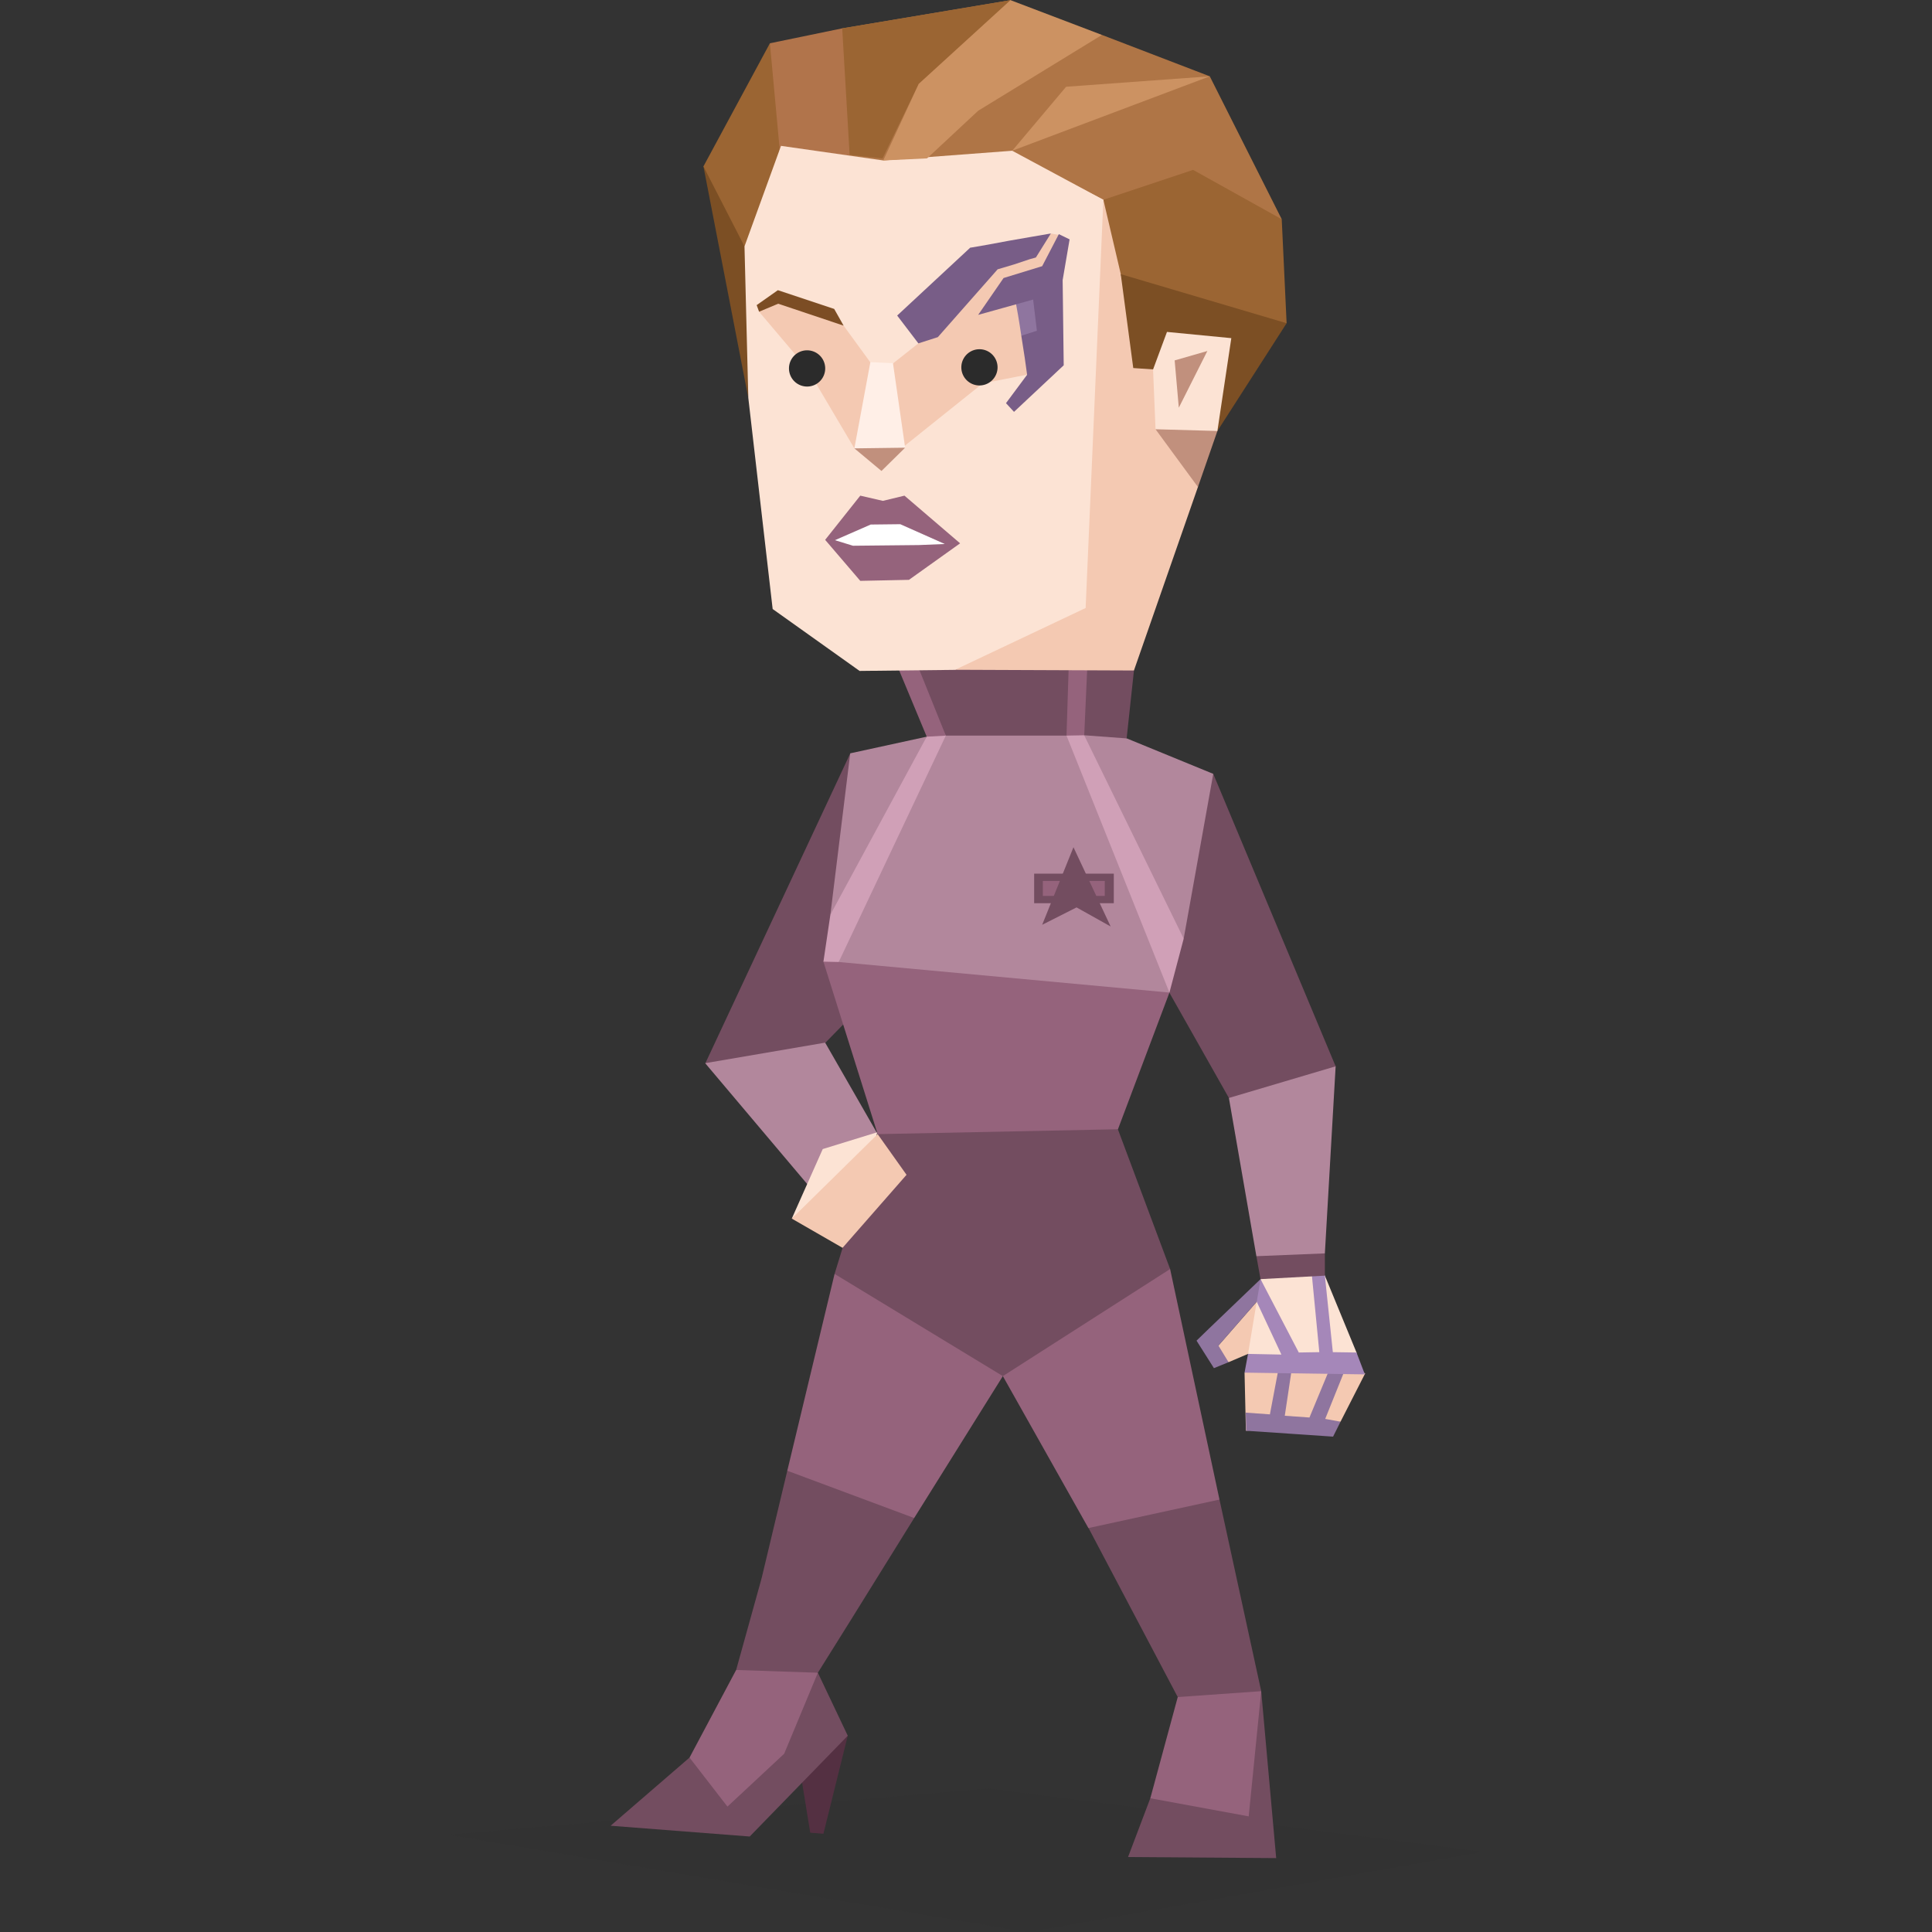 <svg id="Layer_1" data-name="Layer 1" xmlns="http://www.w3.org/2000/svg" viewBox="0 0 400 400.07"><rect x="0" y="0" width="400" height="400.07" fill="#333333" stroke="none"/><defs><style>.cls-1{fill:#7c4f24;}.cls-16,.cls-2{fill:#2b2b2b;}.cls-2{opacity:0.1;}.cls-3{fill:#734d60;}.cls-4{fill:#543042;}.cls-5{fill:#95637c;}.cls-6{fill:#f4c9b2;}.cls-7{fill:#8f759f;}.cls-8{fill:#fce3d4;}.cls-9{fill:#a587b9;}.cls-10{fill:#b2879c;}.cls-11{fill:#d0a0b7;}.cls-12{fill:#9b6533;}.cls-13{fill:#af7546;}.cls-14{fill:#b1744b;}.cls-15{fill:#c1907d;}.cls-17{fill:#ffefe7;}.cls-18{fill:#fff;}.cls-19{fill:#7c4d24;}.cls-20{fill:#785d87;}.cls-21{fill:#cc9262;}</style></defs><title>analysts_INTJ_famous_fictional_seven_of_nine_star_trek_voyager</title><polygon class="cls-1" points="157.02 31.71 145.64 34.45 154.93 82.39 157.02 31.71"/><polygon class="cls-2" points="92.94 379.87 212.81 400.03 307.06 383.4 204.68 370.3 92.94 379.87"/><polygon class="cls-3" points="126.42 378 155.22 380.23 150.68 367.78 142.76 363.89 126.42 378"/><polygon class="cls-4" points="169.91 357.63 165.95 368.36 167.75 379.44 170.48 379.66 175.52 359.36 169.91 357.63"/><polygon class="cls-5" points="152.41 345.75 142.76 363.89 150.61 374.04 152.63 374.33 163.14 367.78 168.75 355.97 169.33 346.32 161.41 341.29 152.41 345.75"/><polygon class="cls-3" points="169.33 346.32 162.35 363.1 150.61 374.04 155.22 380.23 175.52 359.36 169.33 346.32"/><polygon class="cls-6" points="264.87 267.92 261.7 265.4 260.19 269.51 252.27 278.58 251.48 279.51 254.36 282.03 258.39 280.31 264.87 267.92"/><polygon class="cls-7" points="261.7 265.4 260.98 264.83 250.18 275.19 251.33 279.37 251.48 279.51 252.27 278.58 260.19 269.51 261.7 265.4"/><polygon class="cls-7" points="250.18 275.19 247.73 277.57 251.33 283.26 254.36 282.03 250.18 275.19"/><polygon class="cls-6" points="276.03 281.67 282.65 284.34 277.54 294.35 273.15 295.06 257.95 296.22 257.67 284.19 276.03 281.67"/><path class="cls-7" d="M277.54,294.35,276,297.44l-18-1.22-.08-3.75,5,.36,3.24-17.13,13.68,4.46-5.47,13.61ZM266,293.12h0l5.11.36,4.9-11.81-8.36.43Z"/><polygon class="cls-8" points="270.12 257.41 274.3 264.11 280.85 280.02 281.14 283.11 261.99 282.39 258.39 280.31 260.19 269.51 263.93 272.68 260.98 264.83 263.93 262.24 270.12 257.41"/><polygon class="cls-9" points="274.3 264.11 275.95 279.95 280.85 280.02 282.58 284.55 257.67 284.19 258.39 280.31 265.3 280.45 260.19 269.51 260.55 267.42 260.98 264.83 268.9 280.02 273.15 279.95 271.63 264.25 272.07 258.06 274.3 264.11"/><polygon class="cls-3" points="267.17 247.55 274.3 259.5 274.3 264.11 260.98 264.83 260.12 260.08 267.17 247.55"/><polygon class="cls-10" points="265.37 205.5 276.53 220.77 274.3 259.5 260.12 260.08 254.43 227.32 265.37 205.5"/><path class="cls-3" d="M240.25,165.84c-1,.21,10.94-5.62,10.94-5.62l25.34,60.55-22.1,6.55-12.82-22.68Z"/><polygon class="cls-3" points="228.37 285.27 252.48 310.47 261.12 350.14 248.24 359.14 243.84 351.36 225.34 316.3 228.37 285.27"/><polygon class="cls-3" points="173.29 312.63 157.67 326.81 152.41 345.75 169.33 346.32 176.17 335.38 173.29 312.63"/><polygon class="cls-3" points="175.88 282.83 163 304.5 157.67 326.81 176.17 335.38 189.27 314.29 175.88 282.83"/><path class="cls-3" d="M179.84,165c.58.58-3.81-9-3.81-9l-30,64.15,18.22,2.3,6.62-6.55,11.74-12Z"/><polygon class="cls-5" points="193.23 249.49 172.79 263.75 163 304.5 189.27 314.29 207.63 284.91 193.23 249.49"/><polygon class="cls-5" points="213.82 246.61 207.63 284.91 225.34 316.37 252.48 310.47 242.26 262.74 213.82 246.61"/><polygon class="cls-3" points="204.03 216.59 231.39 233.65 242.26 262.74 207.63 284.91 172.79 263.75 181.71 234.81 204.03 216.59"/><polygon class="cls-5" points="178.83 182.9 170.48 199.1 181.71 234.81 231.46 233.8 242.12 205.5 178.83 182.9"/><path class="cls-10" d="M178.83,182.9l-5.18,16.27,68.47,6.33-3.6-43.7-19.8-14.32s-24.55,4-24.12,3.74S178.83,182.9,178.83,182.9Z"/><polygon class="cls-11" points="179.63 166.41 171.92 189.38 170.48 199.1 173.65 199.17 195.82 152.3 193.38 150.07 191.87 152.52 179.63 166.41"/><polygon class="cls-3" points="214.11 187 230.6 187 230.6 180.88 214.11 180.88 214.11 187"/><polygon class="cls-5" points="215.91 185.49 228.73 185.49 228.73 182.39 215.91 182.39 215.91 185.49"/><polygon class="cls-11" points="226.35 147.26 220.81 152.3 242.12 205.5 245.07 194.34 237.94 162.45 231.97 158.2 226.35 147.26"/><polygon class="cls-10" points="228 147.33 229.95 151.51 251.19 160.22 245.07 194.34 224.26 151.8 228 147.33"/><polygon class="cls-3" points="232.32 128.04 234.77 138.84 233.26 152.88 224.48 152.23 220.38 133.29 232.32 128.04"/><polygon class="cls-5" points="216.7 133.8 225.27 134.52 224.48 152.23 220.81 152.3 216.7 133.8"/><polygon class="cls-3" points="212.24 128.83 221.24 138.77 220.81 152.3 195.82 152.3 184.52 132.72 212.24 128.83"/><polygon class="cls-5" points="183.66 132.79 191.87 152.52 195.82 152.3 187.91 132.65 183.66 132.79"/><path class="cls-6" d="M247.3,87.51l.72,13.31-13.25,38-37.07-.15s5-120.66,5.11-122.75S247,35.17,247,35.17Z"/><polygon class="cls-12" points="246.72 27.25 228.44 41.36 235.49 71.45 240.1 71.31 255.44 66.77 266.38 66.92 265.37 45.39 246.72 27.25"/><polygon class="cls-1" points="246.8 91.9 252.05 89.23 266.38 66.92 232.04 56.76 234.63 76.2 248.38 77.14 246.8 91.9"/><polygon class="cls-13" points="210.37 32.14 228.44 41.36 247.01 35.17 265.37 45.39 250.47 15.8 210.37 32.14"/><polygon class="cls-13" points="250.47 15.8 238.73 24.01 212.96 31.64 178.19 38.05 171.13 21.27 174.37 5.87 209.22 0.03 216.7 9.25 228.15 7.23 250.47 15.8"/><polygon class="cls-12" points="209.22 0.03 190.21 17.38 182.72 32.79 172.28 31.71 166.59 14.43 174.37 5.87 209.22 0.03"/><polygon class="cls-12" points="168.75 16.16 159.4 8.96 145.64 34.45 154.14 51.01 172.93 26.74 168.75 16.16"/><polygon class="cls-14" points="160.4 36.68 161.41 30.77 159.4 8.96 174.37 5.87 175.95 32.79 160.4 36.68"/><polygon class="cls-8" points="154.14 51.01 154.93 82.39 159.97 126.09 177.97 138.91 197.7 138.69 224.77 125.88 228.44 41.36 209.57 31.21 182.87 33.22 161.7 30.2 154.14 51.01"/><polygon class="cls-6" points="161.77 61.23 157.16 64.54 167.1 76.28 176.89 92.83 182.79 86.86 186.82 92.69 203.46 79.37 212.67 77.57 215.69 63.75 219.58 48.7 217.57 48.34 206.55 55.76 190.14 71.09 183.94 75.99 182.5 78.94 180.85 75.92 174.66 67.42 170.84 65.19 161.77 61.23"/><polygon class="cls-3" points="222.25 175.41 215.77 191.47 222.89 187.87 229.95 191.82 222.25 175.41"/><polygon class="cls-10" points="191.87 152.52 176.03 155.97 171.92 189.38 191.87 152.52"/><polygon class="cls-15" points="181.71 90.82 176.89 92.83 182.5 97.51 187.4 92.69 181.71 90.82"/><path class="cls-16" d="M167.1,72.53a3.75,3.75,0,1,1-3.75,3.74A3.74,3.74,0,0,1,167.1,72.53Z"/><path class="cls-16" d="M202.59,72.31a3.75,3.75,0,1,1,0,7.49,3.75,3.75,0,0,1,0-7.49Z"/><polygon class="cls-17" points="180.2 74.98 176.89 92.83 187.4 92.69 184.88 75.19 180.2 74.98"/><polygon class="cls-5" points="170.84 111.77 178.11 102.62 182.79 103.7 187.26 102.62 198.78 112.49 188.19 120.05 178.11 120.26 170.84 111.77"/><polygon class="cls-18" points="172.86 111.84 180.27 108.6 186.39 108.53 195.61 112.63 190.21 112.85 176.6 112.99 172.86 111.84"/><polygon class="cls-19" points="172.71 63.96 161.05 60.08 156.66 63.17 157.16 64.54 161.12 62.88 174.66 67.42 172.71 63.96"/><path class="cls-7" d="M209.94,60.87c.64,3,1.08,5.76,1.51,8.64l5.11,2.3.21-4.89,2.16-.44s-1.65-1.94-2.51-3.09L215,59.28Z"/><path class="cls-20" d="M211.45,69.51c.5,3,.93,6,1.37,9.28L218.29,74l-1.73-2.23-.14-1.37,2-.43-1.22-2.3Z"/><polygon class="cls-20" points="185.75 65.33 200.86 51.29 206.77 53.09 206.55 55.76 194.17 69.8 190.14 71.09 185.75 65.33"/><polygon class="cls-20" points="200.86 51.29 206.55 55.76 209.94 54.75 213.18 53.67 214.47 53.31 217.57 48.34 213.39 49.06 208.85 49.85 204.61 50.64 200.86 51.29"/><polygon class="cls-20" points="219.22 48.48 215.77 55.11 207.78 57.56 202.52 65.19 213.9 62.02 215.34 73.97 208.28 83.47 209.94 85.27 220.23 75.63 220.01 57.99 221.45 49.56 219.22 48.48"/><path class="cls-20" d="M199.93,55.68l-4.54,4.18,2,1.87,4-4.39Zm-6,5.55h0l2,2.09-4,4.32L189.78,65Z"/><polygon class="cls-15" points="250.25 79.59 239.24 88.87 248.02 100.83 252.05 89.23 250.25 79.59"/><polygon class="cls-8" points="238.73 76.49 239.24 88.87 252.05 89.23 254.93 70.01 241.61 68.72 238.73 76.49"/><polygon class="cls-15" points="249.97 72.67 243.2 74.62 244.06 84.41 249.97 72.67"/><polygon class="cls-3" points="244.35 361.88 238.16 372.31 233.55 384.48 264.22 384.7 261.12 350.14 244.35 361.88"/><polygon class="cls-5" points="243.84 351.36 261.12 350.14 258.53 376.06 238.16 372.31 243.84 351.36"/><polygon class="cls-21" points="220.73 17.96 250.47 15.8 209.57 31.21 220.73 17.96"/><polygon class="cls-21" points="228.15 7.23 202.52 22.93 191.94 32.79 182.87 33.22 190.21 17.38 209.22 0.03 228.15 7.23"/><polygon class="cls-10" points="170.84 215.87 181.71 234.81 173.29 239.63 169.33 247.76 146 220.12 170.84 215.87"/><polygon class="cls-8" points="180.35 241.36 181.57 234.44 170.34 237.9 163.93 252.3 180.42 241 180.35 241.36"/><polygon class="cls-6" points="181.71 234.81 187.69 243.23 174.44 258.35 163.93 252.3 181.71 234.81"/></svg>